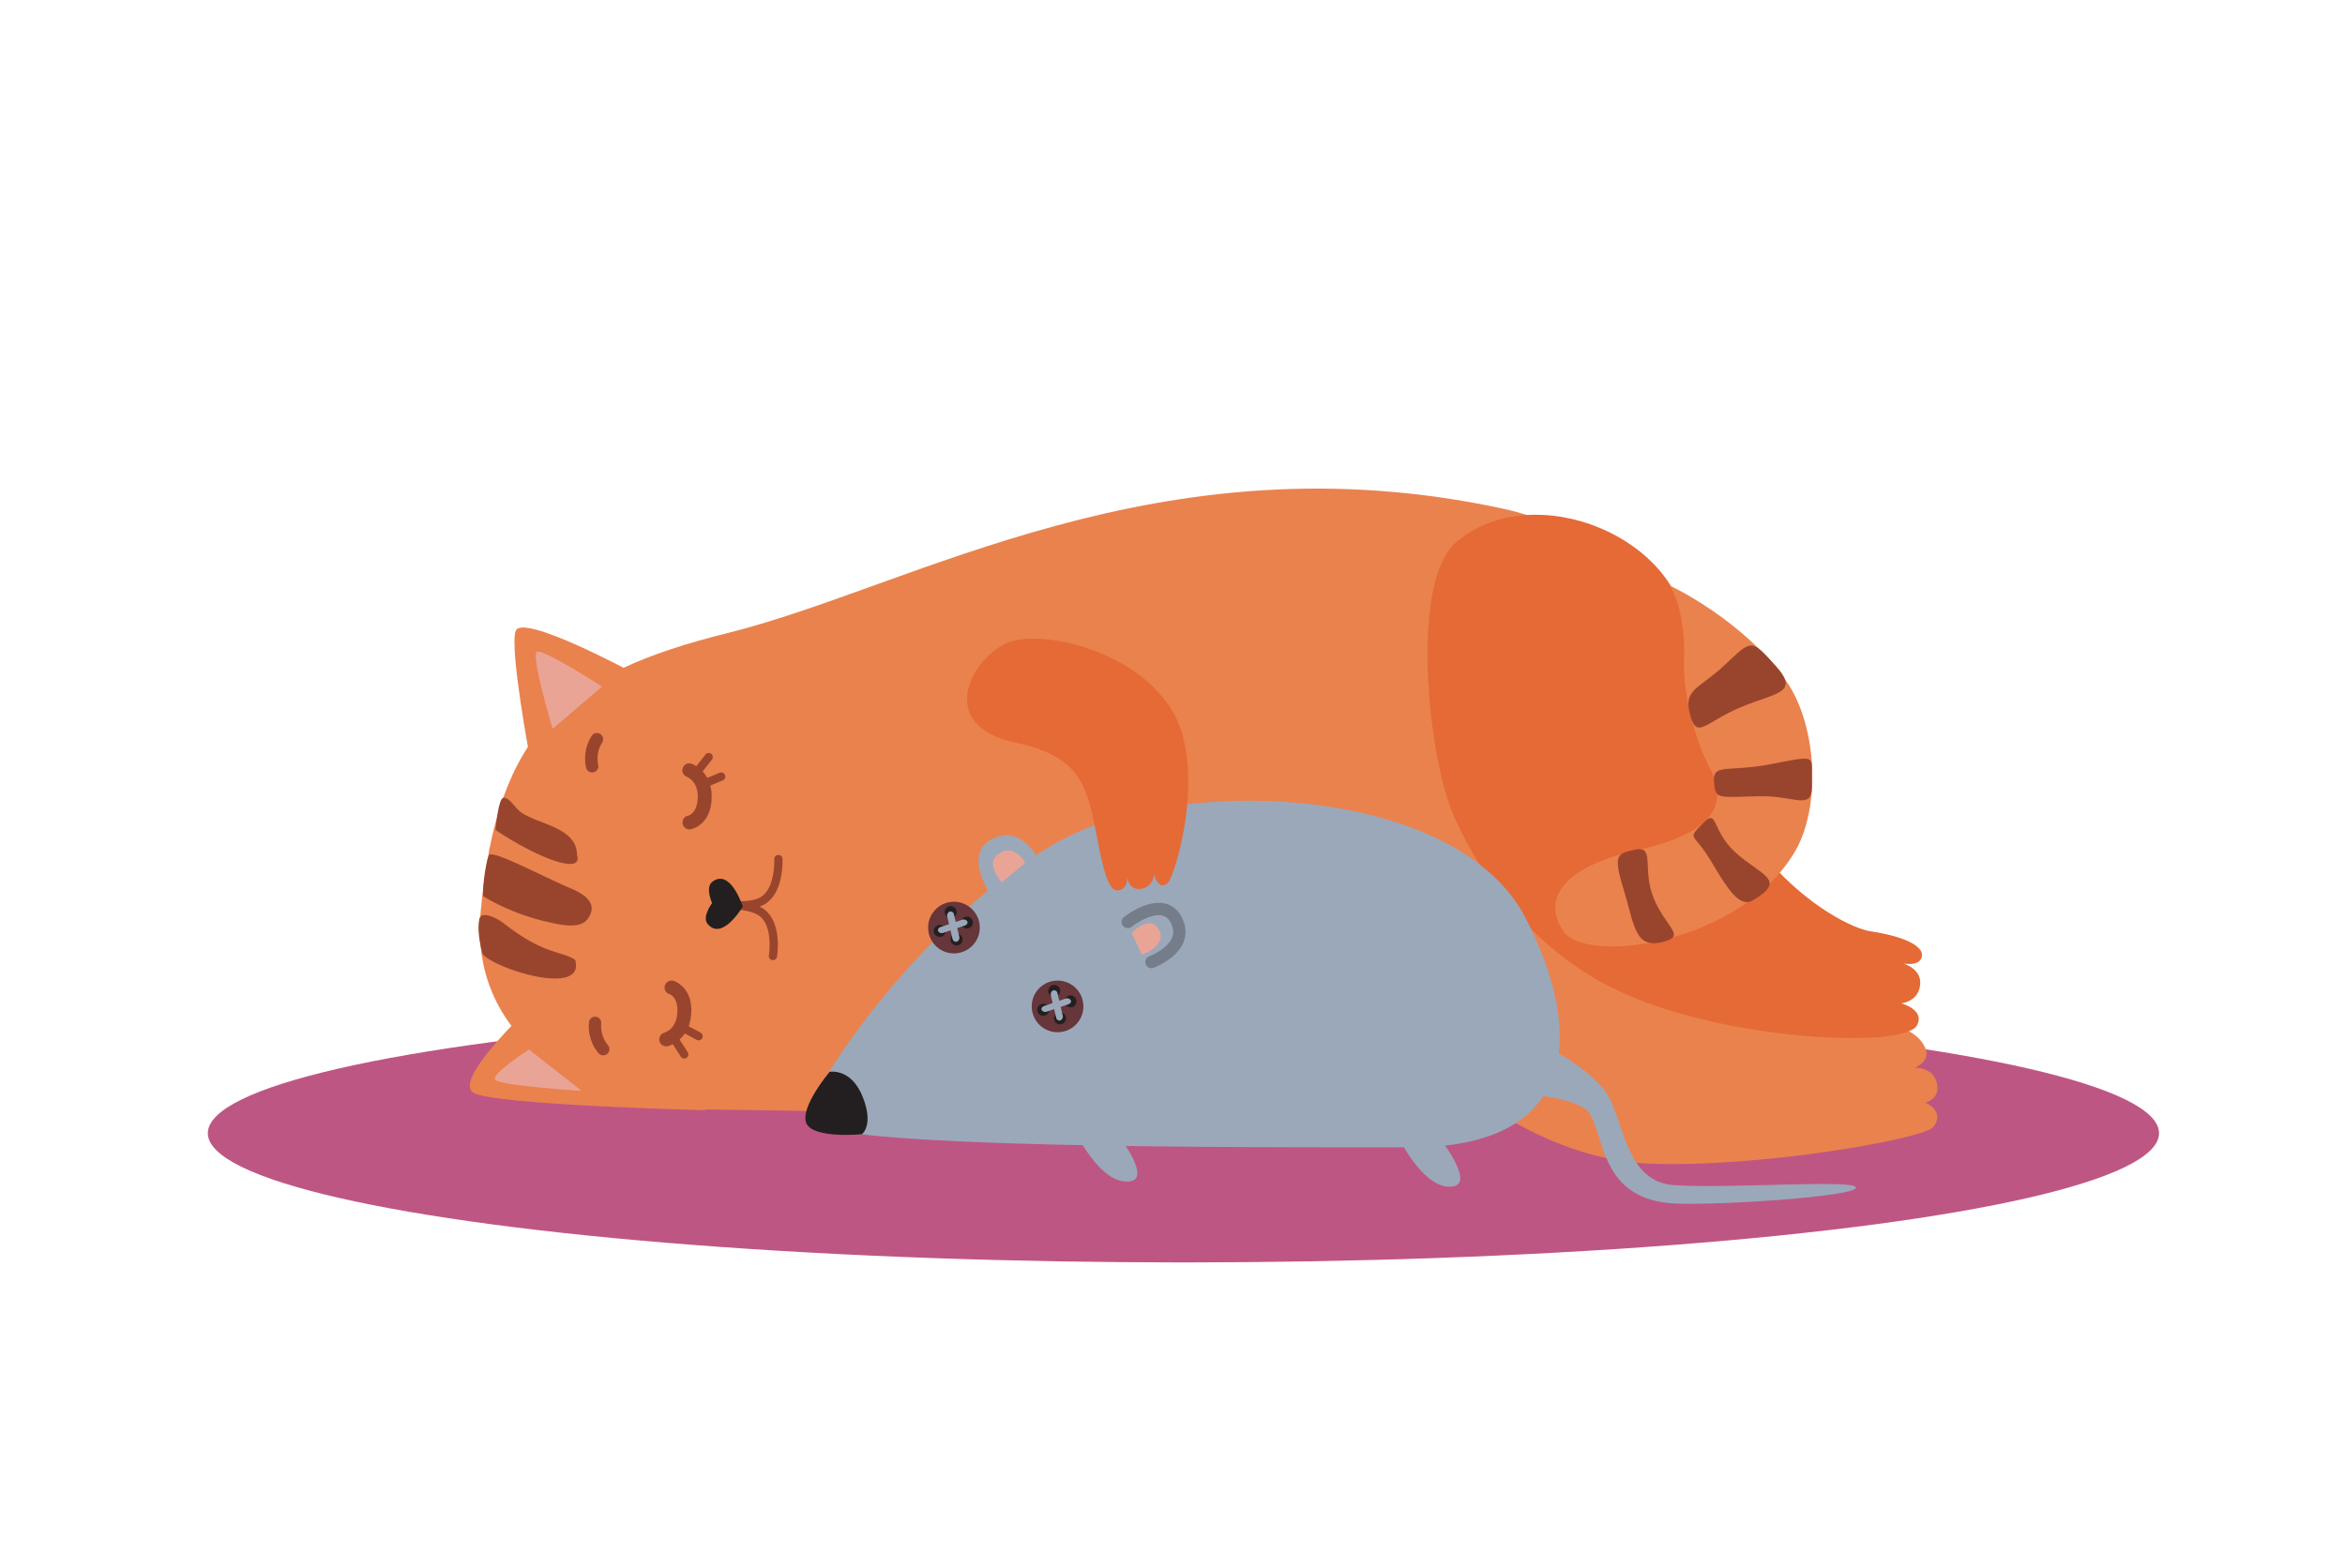 <svg id="Слой_1" data-name="Слой 1" xmlns="http://www.w3.org/2000/svg" viewBox="0 0 1175.33 785.84"><defs><style>.cls-1{fill:#be5683;}.cls-2{fill:#ea824e;}.cls-3{fill:#e56a36;}.cls-4{fill:#99452e;}.cls-5{fill:#231f20;}.cls-6{fill:#9ba8ba;}.cls-7{fill:#747d89;}.cls-8{fill:#eaa496;}.cls-9{fill:#66363a;}</style></defs><title>sleeping cat-02</title><ellipse class="cls-1" cx="593.15" cy="568.08" rx="488.98" ry="64.79"/><path class="cls-2" d="M344,556.06c-38.64,0-109.51-28.41-103.09-99,8.24-90.72,42.17-119.42,123.71-139.69C457.92,294.19,581,217.77,753.29,255c76.3,16.5,85.57,87.64,86.61,150.52S842,566.36,668.76,562.24,350.19,556.06,344,556.06Z"/><path class="cls-2" d="M353.8,556.57S247.61,554,237.3,547.8s26.29-40.72,26.29-40.72Z"/><path class="cls-2" d="M265.65,380.27s-10.31-54.64-7.22-63.92,59.28,21.14,59.28,21.14Z"/><path class="cls-2" d="M727,540.07s44.33,41.24,100,43.3S964.32,570.88,969,565c6.24-8-4.08-12.26-4.08-12.26s7.87-1.65,5.8-9.9-11.18-7.52-11.18-7.52,6.74-2.64,6-7.74c-.85-6-8.61-14.29-25.61-14.29-24.74,0-40.21-2.07-73.2-12.37s-46.91-48.46-53.09-53.62-28.5-17.32-63.92,3.1C688.86,485.43,727,540.07,727,540.07Z"/><path class="cls-3" d="M727.86,407.08c8.9,21.74,34.8,67.79,85.57,90.72,53.27,24.06,141,27.95,147.36,16.24,4.26-7.81-7.88-11.09-7.88-11.09s8.37-.6,9.46-9-8.6-11-8.6-11,8.24,1.78,9.46-3.23c1.35-5.55-9.52-10.43-25.74-12.85-16.81-2.5-88.66-42.61-92.1-147.43-1.62-49.54-76.29-80.75-115.46-47.76C706.78,291.17,715.49,376.84,727.86,407.08Z"/><path class="cls-2" d="M837.15,293.67s36.45,17,57.9,47.43c16,22.68,17.81,64.2,4.13,86.6-28.36,46.39-104.65,55.67-115.64,39.17s.17-32.47,37.28-40.72,46.12-22.5,36.09-41.24c-7.74-14.43-13.61-38.1-12.89-54.64C845.05,306.56,837.15,293.67,837.15,293.67Z"/><path class="cls-4" d="M333.1,494.7a3.5,3.5,0,0,0,2.47,3.69c.41.15,4.68,1.92,3.84,10.1-.76,7.38-5.85,9-6.43,9.21a3.51,3.51,0,0,0-2.43,4.27,3.46,3.46,0,0,0,4.21,2.47c.42-.1,10.3-2.77,11.59-15.24,1.46-14.23-8.35-17.36-8.77-17.49a3.48,3.48,0,0,0-4.34,2.33A3.88,3.88,0,0,0,333.1,494.7Z"/><path class="cls-4" d="M335.26,519.59a2.13,2.13,0,0,0,.32,1.33l5.63,8.78a2.06,2.06,0,1,0,3.47-2.23l-5.63-8.78a2.07,2.07,0,0,0-3.79.9Z"/><path class="cls-4" d="M338.89,514.36a2.07,2.07,0,0,0,1.08,2l9.19,4.94a2.06,2.06,0,0,0,1.95-3.64l-9.19-4.94a2.07,2.07,0,0,0-2.79.85A2.11,2.11,0,0,0,338.89,514.36Z"/><path class="cls-4" d="M342.1,412.32a3.48,3.48,0,0,1,2.81-3.43c.42-.11,4.85-1.45,4.81-9.68,0-7.42-4.94-9.57-5.5-9.79a3.5,3.5,0,0,1-2-4.48,3.46,3.46,0,0,1,4.42-2.06c.41.15,10,3.76,10.05,16.3.07,14.31-10,16.47-10.43,16.55a3.47,3.47,0,0,1-4.09-2.74A3.05,3.05,0,0,1,342.1,412.32Z"/><path class="cls-4" d="M346.68,387.76a2,2,0,0,1,.44-1.29l6.46-8.19a2.06,2.06,0,0,1,3.24,2.55L350.36,389a2.06,2.06,0,0,1-2.9.34A2,2,0,0,1,346.68,387.76Z"/><path class="cls-4" d="M349.78,393.32a2.06,2.06,0,0,1,1.27-1.92l9.62-4a2.06,2.06,0,1,1,1.59,3.81l-9.63,4a2.05,2.05,0,0,1-2.69-1.11A2,2,0,0,1,349.78,393.32Z"/><path class="cls-4" d="M389.7,477.4c-.11,1.22-.23,2-.26,2.14a2.06,2.06,0,1,1-4.06-.68c0-.12,2.16-13.63-4.24-19.25-3.56-3.12-10.91-3.54-11-3.54a2.07,2.07,0,0,1-2-2.17,2,2,0,0,1,2.16-2c.36,0,8.84.5,13.49,4.58C390.27,462.14,390.11,472.83,389.7,477.4Z"/><path class="cls-4" d="M392.19,432.7c0-1.23,0-2,0-2.16A2,2,0,0,0,390,428.6a2.06,2.06,0,0,0-1.95,2.17c0,.12.63,13.79-6.35,18.66-3.88,2.71-11.23,2.31-11.3,2.31a2.06,2.06,0,0,0-2.18,1.94,2,2,0,0,0,1.93,2.18c.36,0,8.84.48,13.91-3.05C391.07,447.93,392.09,437.29,392.19,432.7Z"/><path class="cls-5" d="M357,442.07c-3.6,2.77-.26,10.29-.08,10.67-.24.32-5.18,6.93-2.27,10.43,7.09,8.54,16.86-7.4,17.61-8.65h.06l0-.08,0-.05h-.05C371.79,453,365.77,435.31,357,442.07Z"/><path class="cls-6" d="M405.34,561.21c-.62-18.1,67-110.32,129.91-141.76s195.88-24.23,229.39,40.72c29.57,57.34,26.8,115-57.22,115C630.05,575.12,405.86,576.15,405.34,561.21Z"/><path class="cls-3" d="M585.24,442.67c-4.74,4.23-6.92-4.53-6.92-4.53a7.31,7.31,0,0,1-6.46,7.42c-6.34.95-6.89-6-6.89-6s.54,6.41-4.79,6.81c-7.56.57-9.77-29.85-14.44-44.58-4.17-13.17-10.2-23.85-37-29.58-40.44-8.62-21.56-43.07-3.21-50.16,16.35-6.32,62.5,3.13,81.58,33.55C605.26,384.58,589.14,439.19,585.24,442.67Z"/><path class="cls-6" d="M497.6,450.38s-15.8-22-.43-29.69c17.82-8.91,25.88,16.12,25.88,16.12Z"/><path class="cls-7" d="M577.18,485.38a3.09,3.09,0,0,1-1.08-6c2.56-1,9.61-4.56,11.46-9.61.86-2.34.54-4.8-1-7.51a6.06,6.06,0,0,0-4.23-3.33c-5.17-1-12.71,3.74-15.17,5.67a3.09,3.09,0,1,1-3.83-4.86c1.14-.89,11.28-8.67,20.22-6.87a12.26,12.26,0,0,1,8.42,6.38c2.41,4.33,2.86,8.59,1.36,12.67-3.23,8.76-14.62,13.08-15.1,13.26A3.15,3.15,0,0,1,577.18,485.38Z"/><path class="cls-6" d="M774.94,524.61s17.87,8.59,28.53,21,9.62,46.39,35,48.46,92.44-3.1,91.76,1.37-69.42,8.93-90.73,7.9c-36.77-1.77-35.18-32.44-42.61-45-4.47-7.55-29.56-9.62-29.56-9.62Z"/><path class="cls-8" d="M502.1,442.33s-7.77-8.68-2.73-13.26c8.58-7.79,14.43,3.51,14.43,3.51Z"/><path class="cls-8" d="M567.22,467.68s9.36-9.75,13.65-1.56-8.58,12.48-8.58,12.48Z"/><path class="cls-9" d="M491.07,465a12.94,12.94,0,1,1-12.94-12.93A12.94,12.94,0,0,1,491.07,465Z"/><path class="cls-5" d="M487.65,462.49a3,3,0,1,1-3-3A3,3,0,0,1,487.65,462.49Z"/><path class="cls-5" d="M479.49,457.25a3,3,0,1,1-3-3A3,3,0,0,1,479.49,457.25Z"/><path class="cls-5" d="M482.41,471a3,3,0,1,1-3-3A3,3,0,0,1,482.41,471Z"/><path class="cls-5" d="M474,466.7a3,3,0,1,1-3-3A3,3,0,0,1,474,466.7Z"/><path class="cls-6" d="M479.07,472.11a1.79,1.79,0,0,1-1.65-1.5l-2.65-11.08A2.15,2.15,0,0,1,476,457a1.7,1.7,0,0,1,2.13,1.42l2.65,11.08a2.14,2.14,0,0,1-1.18,2.55A1.61,1.61,0,0,1,479.07,472.11Z"/><path class="cls-6" d="M470.09,466.43a1.69,1.69,0,0,1,1.31-1.66l10.74-3.66a2.22,2.22,0,0,1,2.66.77c.4.79-.13,1.71-1.19,2.07l-10.74,3.66a2.2,2.2,0,0,1-2.65-.77A1.23,1.23,0,0,1,470.09,466.43Z"/><path class="cls-9" d="M543,504.52A12.94,12.94,0,1,1,530,491.59,12.94,12.94,0,0,1,543,504.52Z"/><path class="cls-5" d="M539.54,502a3,3,0,1,1-3-3A3,3,0,0,1,539.54,502Z"/><path class="cls-5" d="M531.38,496.77a3,3,0,1,1-3-3A3,3,0,0,1,531.38,496.77Z"/><path class="cls-5" d="M534.3,510.52a3,3,0,1,1-3-3A3,3,0,0,1,534.3,510.52Z"/><path class="cls-5" d="M525.88,506.22a3,3,0,1,1-3-3A3,3,0,0,1,525.88,506.22Z"/><path class="cls-6" d="M531,511.63a1.79,1.79,0,0,1-1.65-1.49l-2.65-11.09a2.14,2.14,0,0,1,1.18-2.55,1.7,1.7,0,0,1,2.13,1.42L532.62,509a2.14,2.14,0,0,1-1.18,2.55A1.34,1.34,0,0,1,531,511.63Z"/><path class="cls-6" d="M522,506a1.69,1.69,0,0,1,1.32-1.66L534,500.63a2.22,2.22,0,0,1,2.66.77c.4.79-.13,1.71-1.19,2.07l-10.73,3.66a2.22,2.22,0,0,1-2.66-.77A1.23,1.23,0,0,1,522,506Z"/><path class="cls-5" d="M415.83,537.32s10.65-2.06,16.49,12.37S432,568.6,432,568.6s-24.4,2.4-27.84-5.5S415.83,537.32,415.83,537.32Z"/><path class="cls-6" d="M540.4,570s12.37,24.74,26.29,22.17c9.84-1.83-5.15-21.65-5.15-21.65Z"/><path class="cls-6" d="M702.26,572.55s12.37,24.74,26.29,22.16c9.84-1.82-5.15-21.65-5.15-21.65Z"/><path class="cls-8" d="M277,365.32s-11.34-37.63-7.73-38.66,32.47,17.53,32.47,17.53Z"/><path class="cls-8" d="M265.13,526.15s-18.55,11.86-17,15,43.3,5.67,43.3,5.67Z"/><path class="cls-4" d="M305.44,525.84A3.1,3.1,0,0,1,300,528a20.46,20.46,0,0,1-4-7.4,21.36,21.36,0,0,1-.8-8.28,3.09,3.09,0,1,1,6.12.92h0A16,16,0,0,0,302,519a14.58,14.58,0,0,0,2.7,4.93A3.13,3.13,0,0,1,305.44,525.84Z"/><path class="cls-4" d="M302.26,370.3a3.1,3.1,0,0,0-5.65-1.48,20.76,20.76,0,0,0-3.06,7.83,21.41,21.41,0,0,0,.23,8.32,3.09,3.09,0,1,0,6-1.67h0a16.57,16.57,0,0,1-.06-5.78,14.64,14.64,0,0,1,2.07-5.23A3.13,3.13,0,0,0,302.26,370.3Z"/><path class="cls-4" d="M819.28,426c-8.48,1.91-11,2.06-5.5,19.93s5.41,30.3,20.27,26.12c11-3.09,1-6.88-5.15-21.65S829.93,423.57,819.28,426Z"/><path class="cls-4" d="M853.3,412.92c-8,8.34-4.47,4.12,4.12,18.56s14.44,23.71,21,19.93c18-10.44,3.78-12.72-8.6-24.06S861.2,404.67,853.3,412.92Z"/><path class="cls-4" d="M859.11,392.41c.82,8.38,1.57,7.25,22.71,6.76,18.29-.42,26.86,7.92,26.32-6.31S912,378.35,888,383C865.58,387.38,858.11,382.24,859.11,392.41Z"/><path class="cls-4" d="M847.46,359.65c3.34,10.8,7.9,2.06,25.08-5.15s29.9-6.88,17.53-20.62-12-13.4-25.43-.69S843,345.22,847.46,359.65Z"/><path class="cls-4" d="M252.25,462.7c-3.12-2.46-11.07-6.43-12-2-1.53,7.43,1.67,17.54,1.67,17.54,5,7.12,51.65,22.05,46.4,3C282,476.62,273.26,479.24,252.25,462.7Z"/><path class="cls-4" d="M285.26,445c-13.07-5.51-38.66-19.3-40.18-16.23-1.75,3.54-3.5,18.18-2.84,20.58a111.3,111.3,0,0,0,33.95,13.21c5.66,1.28,14.65,3.11,18.32-1.84C300.78,452.23,291.25,447.49,285.26,445Z"/><path class="cls-4" d="M237.56,447.75l-.08-.08c-.23-.13-.47-.25-.7-.39Z"/><path class="cls-4" d="M289.21,428.57c-.1-13.77-19.1-15.2-27.91-21.21-3.06-2.08-5.85-7.69-9-7.42-2.62.21-3.94,16.16-3.94,16.16C270,430.5,292.49,438.83,289.21,428.57Z"/></svg>
